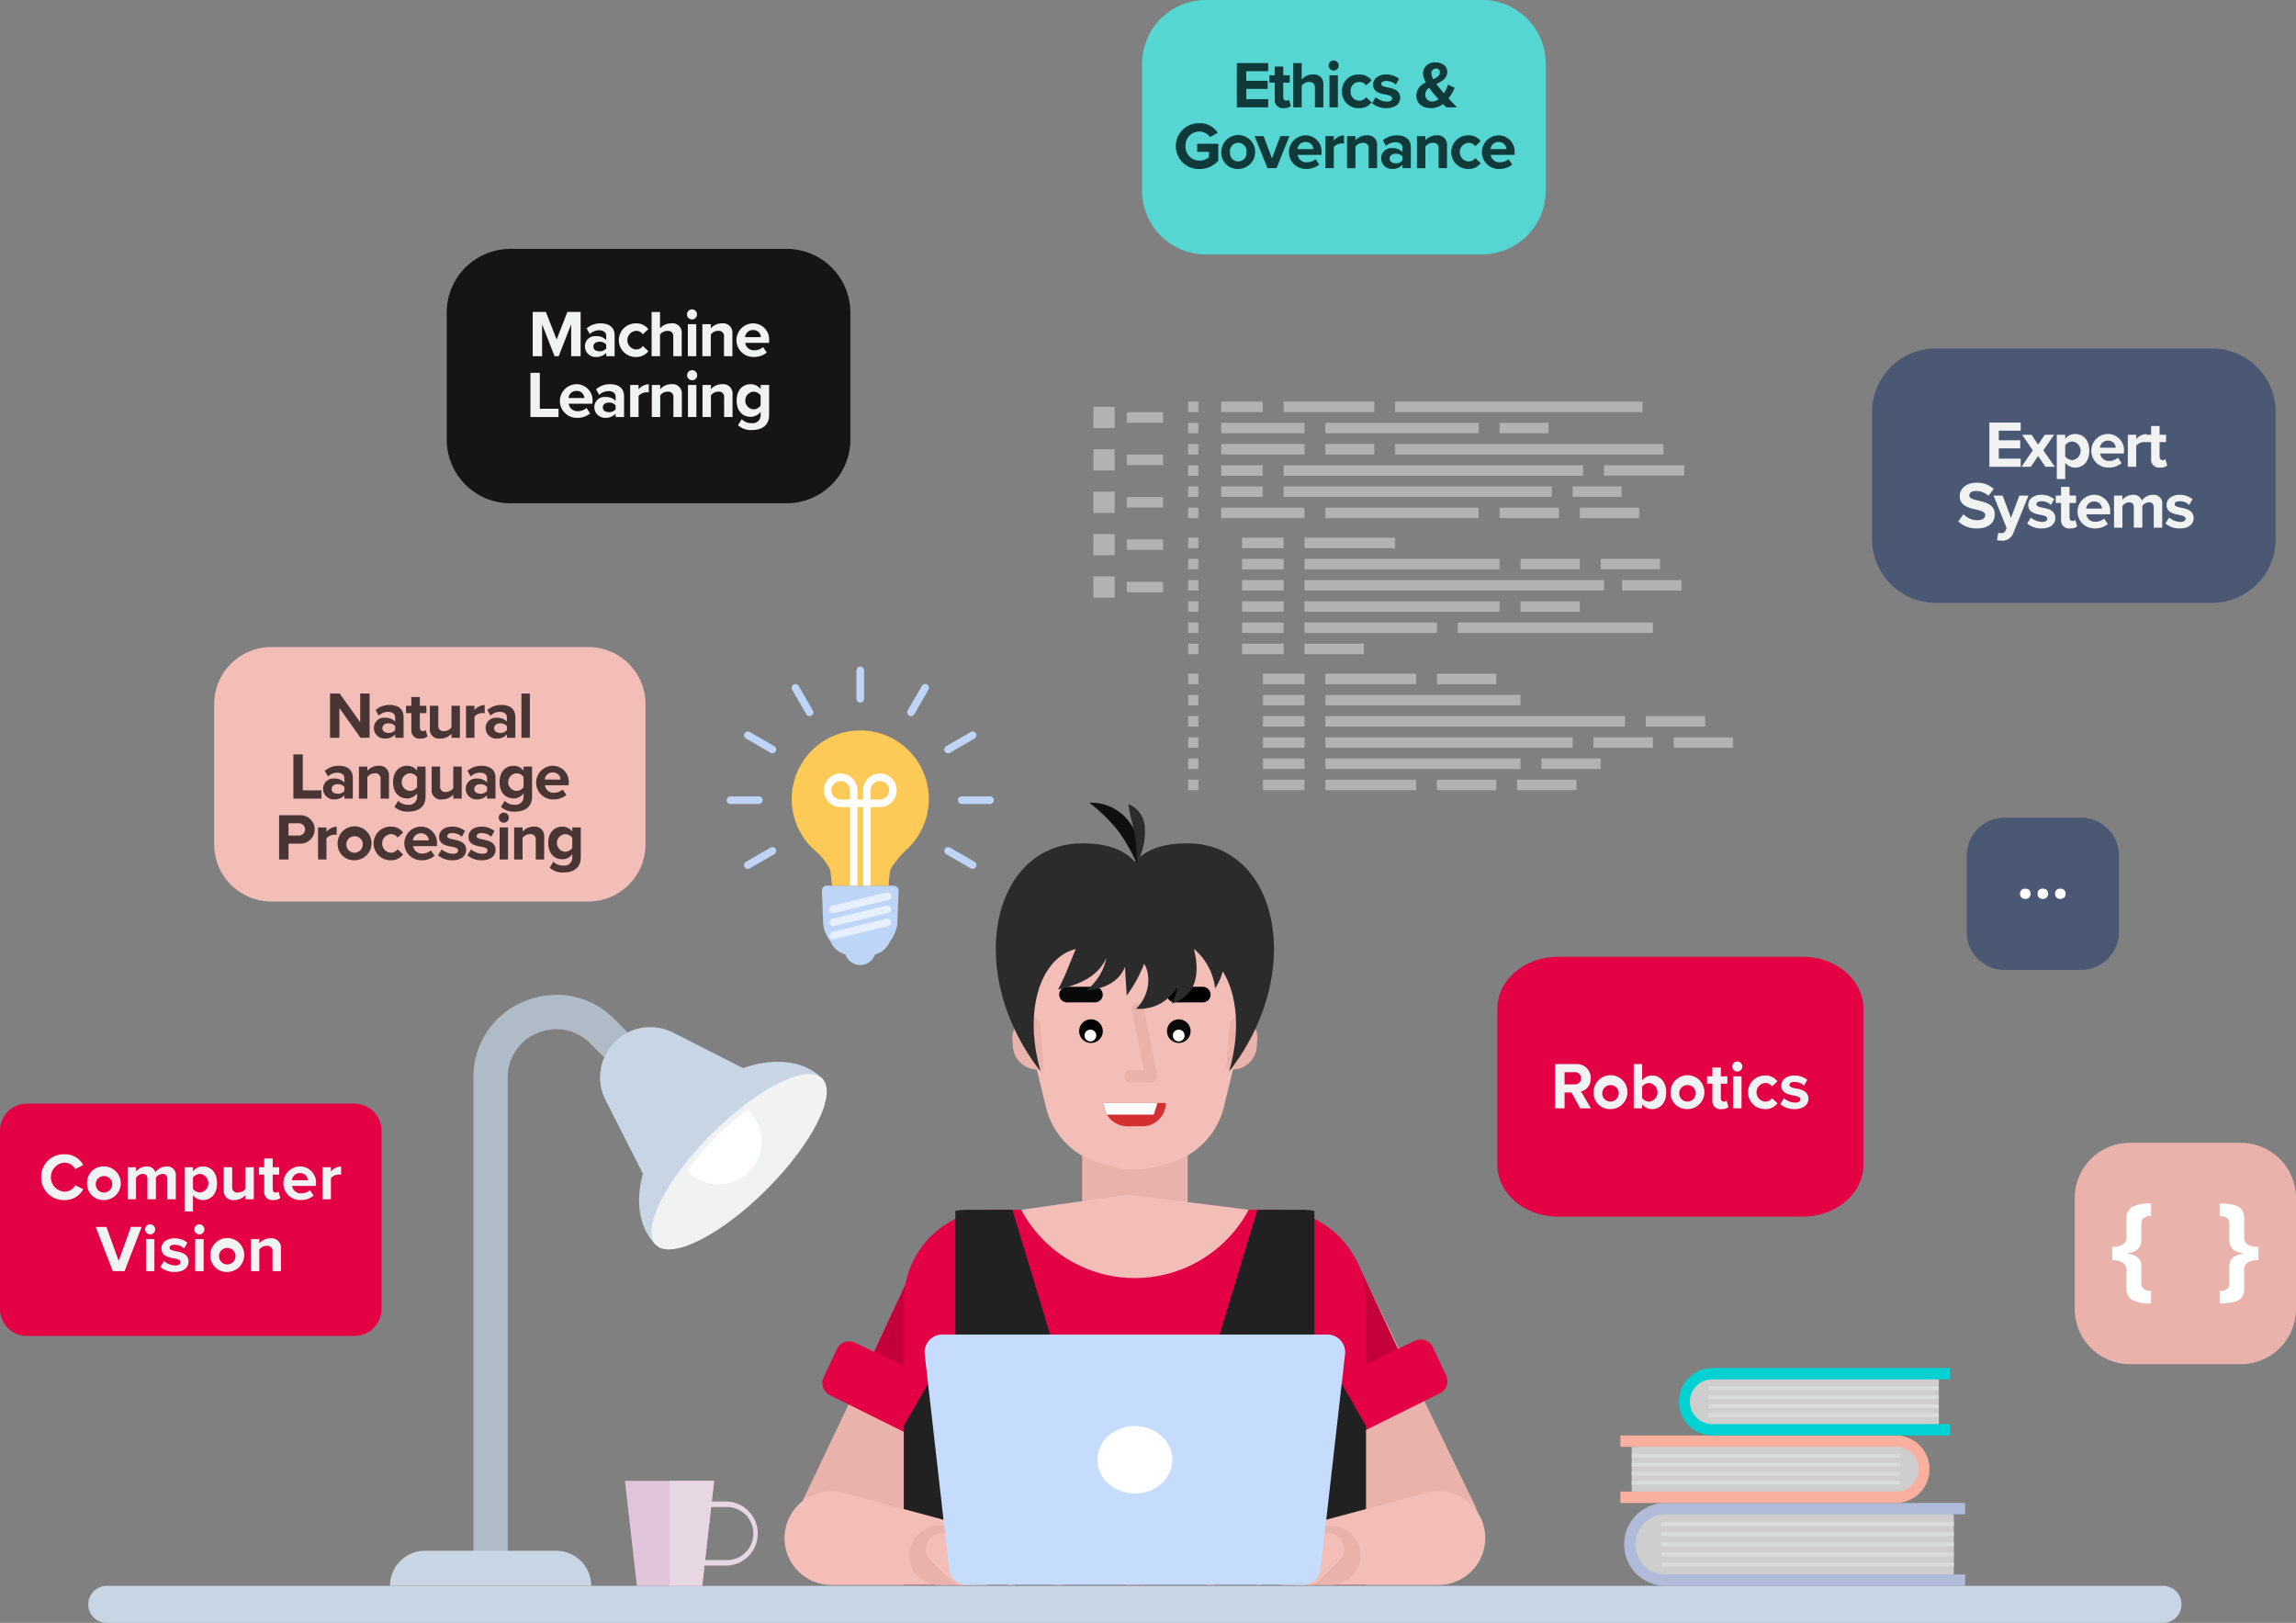 <svg id="Group_7613" data-name="Group 7613" xmlns="http://www.w3.org/2000/svg" xmlns:xlink="http://www.w3.org/1999/xlink" width="415.209" height="293.453" viewBox="0 0 415.209 293.453">
  <rect x="0" y="0" width="415.209" height="293.453" fill="#808080" stroke="none"/>
  <defs>
    <clipPath id="clip-path">
      <rect id="Rectangle_6731" data-name="Rectangle 6731" width="415.209" height="293.453" fill="none"/>
    </clipPath>
  </defs>
  <g id="Group_7612" data-name="Group 7612" clip-path="url(#clip-path)">
    <path id="Path_40607" data-name="Path 40607" d="M64.111,241.558H4.889A4.889,4.889,0,0,1,0,236.669V204.447a4.889,4.889,0,0,1,4.889-4.889H64.111A4.889,4.889,0,0,1,69,204.447v32.222a4.889,4.889,0,0,1-4.889,4.889" fill="#e30045"/>
    <path id="Path_40608" data-name="Path 40608" d="M106.413,163H49.051a10.319,10.319,0,0,1-10.319-10.319V127.319A10.319,10.319,0,0,1,49.051,117h57.362a10.319,10.319,0,0,1,10.319,10.319v25.362A10.319,10.319,0,0,1,106.413,163" fill="#f2beb7"/>
    <path id="Path_40609" data-name="Path 40609" d="M142.256,91H92.31A11.527,11.527,0,0,1,80.783,79.473V56.527A11.527,11.527,0,0,1,92.31,45h49.946a11.527,11.527,0,0,1,11.527,11.527V79.473A11.527,11.527,0,0,1,142.256,91" fill="#151515"/>
    <path id="Path_40610" data-name="Path 40610" d="M400.012,109H350.066a11.527,11.527,0,0,1-11.527-11.527V74.527A11.527,11.527,0,0,1,350.066,63h49.946a11.527,11.527,0,0,1,11.527,11.527V97.473A11.527,11.527,0,0,1,400.012,109" fill="#4a5874"/>
    <path id="Path_40611" data-name="Path 40611" d="M391.066,293.452H19.4a3.351,3.351,0,1,1-.172-6.7H391.066a3.351,3.351,0,1,1,.172,6.7h-.172Z" fill="#c7d5e4"/>
    <path id="Path_40612" data-name="Path 40612" d="M85.618,281.779V194.862a14.719,14.719,0,0,1,9.229-13.81,15.128,15.128,0,0,1,5.808-1.173,14.769,14.769,0,0,1,10.485,4.414l8.359,8.359-4.387,4.387-8.359-8.358a8.627,8.627,0,0,0-6.12-2.588,8.859,8.859,0,0,0-3.411.692,8.611,8.611,0,0,0-5.4,8.08v86.916Z" fill="#afbbc6"/>
    <path id="Path_40613" data-name="Path 40613" d="M70.532,286.746H106.91a6.337,6.337,0,0,0-6.335-6.337H76.867a6.338,6.338,0,0,0-6.338,6.337" fill="#c7d5e4"/>
    <path id="Path_40614" data-name="Path 40614" d="M118.6,225.111c-5.528-5.528-3.273-16.745,5.037-25.056s19.528-10.565,25.055-5.038Z" fill="#c7d5e4"/>
    <path id="Path_40615" data-name="Path 40615" d="M135.178,193.545l-18.832,18.832-6.84-13.457a9.085,9.085,0,0,1,12.215-12.215Z" fill="#c7d5e4"/>
    <path id="Path_40616" data-name="Path 40616" d="M148.7,195.017c2.763,2.764-1.734,11.741-10.044,20.051s-17.29,12.807-20.051,10.043,1.733-11.741,10.043-20.051,17.283-12.8,20.052-10.043" fill="#f1f2f2"/>
    <path id="Path_40617" data-name="Path 40617" d="M124.279,211.666c.068.075.137.149.211.222A7.767,7.767,0,0,0,135.475,200.9c-.074-.073-.148-.142-.222-.211a49.181,49.181,0,0,0-10.974,10.973" fill="#fff"/>
    <path id="Path_40618" data-name="Path 40618" d="M301.2,271.764h54.182v2.055h-2.617v10.87h2.615v2.055H301.2a7.49,7.49,0,0,1,0-14.981Z" fill="#b0bbd9"/>
    <path id="Path_40619" data-name="Path 40619" d="M353.326,284.69V273.82H301.2a5.435,5.435,0,0,0,0,10.87Z" fill="#cecece"/>
    <rect id="Rectangle_6716" data-name="Rectangle 6716" width="52.851" height="0.685" transform="translate(300.477 275.253)" fill="#dadbdb"/>
    <rect id="Rectangle_6717" data-name="Rectangle 6717" width="52.851" height="0.685" transform="translate(300.477 277.082)" fill="#dadbdb"/>
    <rect id="Rectangle_6718" data-name="Rectangle 6718" width="52.851" height="0.685" transform="translate(300.477 278.912)" fill="#dadbdb"/>
    <rect id="Rectangle_6719" data-name="Rectangle 6719" width="52.851" height="0.685" transform="translate(300.477 280.741)" fill="#dadbdb"/>
    <rect id="Rectangle_6720" data-name="Rectangle 6720" width="52.851" height="0.685" transform="translate(300.477 282.57)" fill="#dadbdb"/>
    <path id="Path_40620" data-name="Path 40620" d="M296.2,269.709v-8.09h-3.175v-2.055h49.81a6.1,6.1,0,1,1,0,12.2h-49.81v-2.055Z" fill="#f9b09f"/>
    <path id="Path_40621" data-name="Path 40621" d="M342.836,269.709a4.047,4.047,0,1,0,0-8.093H295.081v8.093Z" fill="#cecece"/>
    <rect id="Rectangle_6721" data-name="Rectangle 6721" width="48.492" height="0.685" transform="translate(295.081 262.876)" fill="#dadbdb"/>
    <rect id="Rectangle_6722" data-name="Rectangle 6722" width="48.492" height="0.685" transform="translate(295.081 264.506)" fill="#dadbdb"/>
    <rect id="Rectangle_6723" data-name="Rectangle 6723" width="48.492" height="0.685" transform="translate(295.081 266.135)" fill="#dadbdb"/>
    <rect id="Rectangle_6724" data-name="Rectangle 6724" width="48.492" height="0.685" transform="translate(295.081 267.765)" fill="#dadbdb"/>
    <path id="Path_40622" data-name="Path 40622" d="M349.5,257.505v-8.093h3.169v-2.055H309.713a6.1,6.1,0,0,0,0,12.2h42.959V257.5Z" fill="#00d1d2"/>
    <path id="Path_40623" data-name="Path 40623" d="M309.714,257.505a4.047,4.047,0,1,1-.128-8.093c.042,0,.085,0,.128,0h40.9v8.093Z" fill="#cecece"/>
    <rect id="Rectangle_6725" data-name="Rectangle 6725" width="41.641" height="0.685" transform="translate(308.976 250.672)" fill="#dadbdb"/>
    <rect id="Rectangle_6726" data-name="Rectangle 6726" width="41.641" height="0.685" transform="translate(308.976 252.301)" fill="#dadbdb"/>
    <rect id="Rectangle_6727" data-name="Rectangle 6727" width="41.641" height="0.685" transform="translate(308.976 253.931)" fill="#dadbdb"/>
    <rect id="Rectangle_6728" data-name="Rectangle 6728" width="41.641" height="0.685" transform="translate(308.976 255.56)" fill="#dadbdb"/>
    <path id="Path_40624" data-name="Path 40624" d="M126.99,286.752H115.166l-2.144-18.98h16.114Z" fill="#e0c5da"/>
    <path id="Path_40625" data-name="Path 40625" d="M131.438,283.089h-5.3V282.1h5.3a4.8,4.8,0,0,0,0-9.606h-5.3V271.5h5.3a5.8,5.8,0,0,1,0,11.593Z" fill="#e6d7e2"/>
    <path id="Path_40626" data-name="Path 40626" d="M121.077,267.765v18.987h5.913l2.144-18.98Z" fill="#e6d7e2"/>
    <path id="Path_40627" data-name="Path 40627" d="M145.018,271.652a10.359,10.359,0,0,0,9.548,14.75h17.7l-5.742-59.843Z" fill="#e9b2ab"/>
    <path id="Path_40628" data-name="Path 40628" d="M166.389,226.56l-8.68,18.559,10.916,5.209Z" fill="#c4003b"/>
    <path id="Path_40629" data-name="Path 40629" d="M151.344,243.941l-2.393,5.118a2.433,2.433,0,0,0,1.122,3.21l17.477,8.668-1.18-12.543L154.6,242.773a2.434,2.434,0,0,0-3.244,1.152l-.007.016" fill="#e30045"/>
    <path id="Path_40630" data-name="Path 40630" d="M245.072,227.56,239.33,286.4h17.7c7.733,0,12.839-7.754,9.55-14.5Z" fill="#e9b2ab"/>
    <path id="Path_40631" data-name="Path 40631" d="M245.152,227.56l8.68,18.559-10.916,5.209Z" fill="#c4003b"/>
    <path id="Path_40632" data-name="Path 40632" d="M259.121,243.607l2.393,5.118a2.433,2.433,0,0,1-1.122,3.21L242.915,260.6l1.18-12.543,11.775-5.619a2.433,2.433,0,0,1,3.243,1.149Z" fill="#e30045"/>
    <path id="Path_40633" data-name="Path 40633" d="M179.986,218.752h50.492a16.532,16.532,0,0,1,16.532,16.532v51.308H163.454V235.286a16.532,16.532,0,0,1,16.53-16.534Z" fill="#e30045"/>
    <path id="Path_40634" data-name="Path 40634" d="M172.766,218.944V241.63l-9.308,16.16v28.8h40.177l-20.557-67.838h-8.3a11.4,11.4,0,0,0-2.019.192M237.7,241.63V218.944a11.4,11.4,0,0,0-2.019-.19h-8.294l-20.554,67.838h40.175v-28.8Z" fill="#212121"/>
    <rect id="Rectangle_6729" data-name="Rectangle 6729" width="19.084" height="14.656" transform="translate(195.69 204.098)" fill="#e9b2ab"/>
    <path id="Path_40635" data-name="Path 40635" d="M217.232,166.018a13.974,13.974,0,0,1,8.442,16.31l-4.349,17.824a13.977,13.977,0,0,1-10.074,10.217l-2.647.685a13.978,13.978,0,0,1-7.088-.021l-2.373-.63a13.976,13.976,0,0,1-9.992-10.2l-4.362-17.879a13.975,13.975,0,0,1,8.442-16.31Z" fill="#f2beb7"/>
    <path id="Path_40636" data-name="Path 40636" d="M217.507,181.252H212.46a1.409,1.409,0,0,1,0-2.818h5.05a1.409,1.409,0,0,1,0,2.818Z"/>
    <path id="Path_40637" data-name="Path 40637" d="M213.173,184.315a2.137,2.137,0,1,1-2.137,2.137,2.137,2.137,0,0,1,2.137-2.137" fill="#0a0a0a"/>
    <path id="Path_40638" data-name="Path 40638" d="M214.221,187.242a1.06,1.06,0,1,1-1.06-1.06,1.061,1.061,0,0,1,1.06,1.06" fill="#fffefb"/>
    <path id="Path_40639" data-name="Path 40639" d="M198.01,181.252h-5.05a1.409,1.409,0,1,1-.009-2.818h5.059a1.409,1.409,0,1,1,.008,2.818h-.008Z" fill="#090909"/>
    <path id="Path_40640" data-name="Path 40640" d="M197.292,184.315a2.137,2.137,0,1,1-2.137,2.137,2.137,2.137,0,0,1,2.137-2.137"/>
    <path id="Path_40641" data-name="Path 40641" d="M198.247,187.242a1.06,1.06,0,1,1-1.061-1.06,1.061,1.061,0,0,1,1.061,1.06" fill="#fffefb"/>
    <path id="Path_40642" data-name="Path 40642" d="M208.206,195.708h-3.75a1.09,1.09,0,0,1-.066-2.179q.033,0,.066,0h2.419l-2.184-10.84a1.089,1.089,0,0,1,2.136-.43l2.447,12.144a1.088,1.088,0,0,1-.856,1.279h0a1.054,1.054,0,0,1-.21.021Z" fill="#e9b2ab"/>
    <path id="Path_40643" data-name="Path 40643" d="M206.6,203.652h-2.751a4.223,4.223,0,0,1-4.223-4.223h11.2a4.223,4.223,0,0,1-4.223,4.223Z" fill="#d53031"/>
    <path id="Path_40644" data-name="Path 40644" d="M209.32,199.434h-9.686a4.2,4.2,0,0,0,.57,2.111h8.43Z" fill="#fffefb"/>
    <path id="Path_40645" data-name="Path 40645" d="M188.738,193.381h-1.224a4.41,4.41,0,0,1-4.317-4l-.11-1.388a3.634,3.634,0,0,1,3.25-3.982,3.774,3.774,0,0,1,.425-.018,1.323,1.323,0,0,1,1.319,1.217Z" fill="#e9b2ab"/>
    <path id="Path_40646" data-name="Path 40646" d="M187.193,191.852h-.538a1.942,1.942,0,0,1-1.9-1.761l-.049-.612a1.6,1.6,0,0,1,1.431-1.753,1.706,1.706,0,0,1,.189-.008h.538Z" fill="#e9b2ab"/>
    <path id="Path_40647" data-name="Path 40647" d="M221.727,193.381h1.224a4.407,4.407,0,0,0,4.317-4l.112-1.388a3.637,3.637,0,0,0-3.252-3.982,3.765,3.765,0,0,0-.425-.018,1.323,1.323,0,0,0-1.319,1.217Z" fill="#e9b2ab"/>
    <path id="Path_40648" data-name="Path 40648" d="M223.266,191.852h.538a1.942,1.942,0,0,0,1.9-1.761l.049-.612a1.6,1.6,0,0,0-1.431-1.753,1.706,1.706,0,0,0-.189-.008H223.6Z" fill="#e9b2ab"/>
    <path id="Path_40649" data-name="Path 40649" d="M214.706,152.495c-6.921,0-9.673,2.768-11.059,5.854-3.219,7.168.479,11.572,3.264,15.921,1.243,1.94,1.056,5.741-1.462,8.122a7.778,7.778,0,0,0,7.569-4.189,11.017,11.017,0,0,1-1.1,3.257c4.472-1.448,5.107-5.4,3.994-9.856l.047.013a10.981,10.981,0,0,1,3.785,7.11,10.819,10.819,0,0,0,1.383-3.093c2.547,4.077,3.282,10.7,1.155,18.1,14.028-17.977,8.78-41.244-7.575-41.244" fill="#2b2b2b"/>
    <path id="Path_40650" data-name="Path 40650" d="M194.553,171.6c-.879,1.951-1.725,4.555-3.212,7.316,4.249-.989,7.249-2.469,8.742-5.72a9.867,9.867,0,0,1-3.612,5.85c3.719-.24,6.043-1.874,6.98-4.237.1,2.116.186,3.255.308,5.2,4.555-6.229,6.278-14.5,3.059-21.663-1.386-3.086-4.138-5.854-11.059-5.854-16.355,0-21.6,23.267-7.577,41.243-3.218-11.216.11-20.622,6.371-22.135" fill="#2b2b2b"/>
    <path id="Path_40651" data-name="Path 40651" d="M202.031,150.022a30.642,30.642,0,0,1,3.526,6.056,8.556,8.556,0,0,0-8.562-10.929,30.6,30.6,0,0,1,5.036,4.873" fill="#0f0f0f"/>
    <path id="Path_40652" data-name="Path 40652" d="M205.005,149.941a25.458,25.458,0,0,1,.551,6.137,11.292,11.292,0,0,0,1.473-6.359,4.769,4.769,0,0,0-2.893-4.3c-.09.964.412,2.379.869,4.522" fill="#2b2b2b"/>
    <path id="Path_40653" data-name="Path 40653" d="M184.667,218.752a23.308,23.308,0,0,0,41.14,0L204,216.011Z" fill="#f2beb7"/>
    <path id="Path_40654" data-name="Path 40654" d="M234.089,276.339v10.253h26.036a8.472,8.472,0,1,0-2.2-16.654Z" fill="#f2beb7"/>
    <path id="Path_40655" data-name="Path 40655" d="M236.96,275.9v7.849h-6.185a7.848,7.848,0,0,1-7.848-7.848Z" fill="#f5916e"/>
    <path id="Path_40656" data-name="Path 40656" d="M231.35,275.9h-5.542a4.532,4.532,0,0,0-3.205,1.327l-7.7,7.685a5.727,5.727,0,0,0,8.1,0h0l3.285-3.285h5.062Z" fill="#f5916e"/>
    <path id="Path_40657" data-name="Path 40657" d="M246.014,281.252a5.345,5.345,0,0,1-5.345,5.345h-8.6v-10.69h8.6a5.345,5.345,0,0,1,5.345,5.345" fill="#e9b2ab"/>
    <path id="Path_40658" data-name="Path 40658" d="M224.508,280.272l3.629-3.63a2.864,2.864,0,0,0-4.05-4.05l-3.629,3.63a2.864,2.864,0,0,0,4,4.1l.05-.051" fill="#ffa686"/>
    <path id="Path_40659" data-name="Path 40659" d="M229.667,285.752l3.629-3.63a2.864,2.864,0,0,0-4-4.1l-.051.051-3.63,3.63a2.864,2.864,0,0,0,4.05,4.05" fill="#ffa686"/>
    <path id="Path_40660" data-name="Path 40660" d="M234.137,285.752l3.629-3.63a2.864,2.864,0,0,0-4-4.1l-.051.051-3.63,3.63a2.864,2.864,0,0,0,4.05,4.05" fill="#ffa686"/>
    <path id="Path_40661" data-name="Path 40661" d="M238.609,285.752l3.629-3.63a2.864,2.864,0,0,0-4-4.1l-.05.051-3.631,3.63a2.864,2.864,0,0,0,4.05,4.05" fill="#f2beb7"/>
    <path id="Path_40662" data-name="Path 40662" d="M176.376,276.339v10.253H150.34a8.472,8.472,0,1,1,2.2-16.654Z" fill="#f2beb7"/>
    <path id="Path_40663" data-name="Path 40663" d="M173.505,275.9v7.849h6.185a7.848,7.848,0,0,0,7.848-7.848Z" fill="#f5916e"/>
    <path id="Path_40664" data-name="Path 40664" d="M179.117,275.9h5.54a4.532,4.532,0,0,1,3.205,1.327l7.7,7.685a5.727,5.727,0,0,1-8.1,0h0l-3.285-3.285h-5.062Z" fill="#f5916e"/>
    <path id="Path_40665" data-name="Path 40665" d="M164.452,281.252A5.345,5.345,0,0,0,169.8,286.6h8.6v-10.69h-8.6a5.345,5.345,0,0,0-5.345,5.345" fill="#e9b2ab"/>
    <path id="Path_40666" data-name="Path 40666" d="M185.958,280.272l-3.631-3.63a2.864,2.864,0,0,1,4.051-4.05l3.629,3.63a2.864,2.864,0,1,1-4,4.1l-.051-.051" fill="#ffa686"/>
    <path id="Path_40667" data-name="Path 40667" d="M180.8,285.752l-3.63-3.63a2.864,2.864,0,0,1,4.05-4.05l3.629,3.63a2.864,2.864,0,0,1-4,4.1l-.051-.051" fill="#ffa686"/>
    <path id="Path_40668" data-name="Path 40668" d="M176.329,285.752l-3.63-3.63a2.864,2.864,0,0,1,4.05-4.05l3.629,3.63a2.864,2.864,0,0,1-4.049,4.05" fill="#ffa686"/>
    <path id="Path_40669" data-name="Path 40669" d="M171.857,285.752l-3.63-3.63a2.864,2.864,0,0,1,4.05-4.05l3.629,3.63a2.864,2.864,0,0,1-4,4.1l-.051-.051" fill="#f2beb7"/>
    <path id="Path_40670" data-name="Path 40670" d="M235.635,286.592H174.829a3.208,3.208,0,0,1-3.188-2.846l-4.417-38.87a3.208,3.208,0,0,1,2.829-3.547,3.258,3.258,0,0,1,.357-.02h69.641a3.208,3.208,0,0,1,3.208,3.208,3.158,3.158,0,0,1-.021.363l-4.417,38.87a3.208,3.208,0,0,1-3.186,2.842" fill="#c5dcfd"/>
    <path id="Path_40671" data-name="Path 40671" d="M205.232,257.841c3.745,0,6.781,2.735,6.781,6.108s-3.036,6.108-6.781,6.108-6.781-2.735-6.781-6.108,3.036-6.108,6.781-6.108" fill="#fff"/>
    <path id="Path_40672" data-name="Path 40672" d="M281.784,173h44.205c6.075,0,11,4.206,11,9.4V210.6c0,5.189-4.925,9.4-11,9.4H281.784c-6.075,0-11-4.206-11-9.4V182.4c0-5.189,4.925-9.4,11-9.4" fill="#e30045"/>
    <path id="Path_40673" data-name="Path 40673" d="M385.167,206.646h20.069a9.974,9.974,0,0,1,9.974,9.973v20.07a9.974,9.974,0,0,1-9.974,9.973H385.167a9.973,9.973,0,0,1-9.974-9.973v-20.07a9.973,9.973,0,0,1,9.974-9.973" fill="#e9b2ab"/>
    <path id="Path_40674" data-name="Path 40674" d="M384.566,229.677a1.538,1.538,0,0,0-.663-1.344,3.326,3.326,0,0,0-1.925-.465v-2.416a3.456,3.456,0,0,0,1.931-.445,1.446,1.446,0,0,0,.657-1.274v-3.3a2.389,2.389,0,0,1,.98-2.178,6.758,6.758,0,0,1,3.447-.632V219.9a2.141,2.141,0,0,0-1.38.384,1.358,1.358,0,0,0-.38,1.041v3.023q-.062,1.9-2.365,2.244v.121q2.365.354,2.365,2.143v3.113a1.365,1.365,0,0,0,.374,1.041,2.135,2.135,0,0,0,1.385.384v2.285a6.781,6.781,0,0,1-3.447-.632,2.4,2.4,0,0,1-.98-2.189Z" fill="#fff"/>
    <path id="Path_40675" data-name="Path 40675" d="M405.836,232.859a2.913,2.913,0,0,1-.415,1.709,2.421,2.421,0,0,1-1.37.844,10.221,10.221,0,0,1-2.643.268V233.4a2.145,2.145,0,0,0,1.38-.364,1.358,1.358,0,0,0,.379-1.061v-3.134a1.815,1.815,0,0,1,.6-1.41,3.276,3.276,0,0,1,1.759-.713v-.121q-2.295-.341-2.36-2.241V221.33a1.362,1.362,0,0,0-.374-1.051,2.182,2.182,0,0,0-1.385-.374V217.63a10.355,10.355,0,0,1,2.649.268,2.383,2.383,0,0,1,1.37.85,2.924,2.924,0,0,1,.409,1.693v3.311a1.443,1.443,0,0,0,.622,1.274,3.551,3.551,0,0,0,1.966.425v2.416a3.657,3.657,0,0,0-1.925.415,1.516,1.516,0,0,0-.663,1.4Z" fill="#fff"/>
    <path id="Path_40676" data-name="Path 40676" d="M362.522,147.852h13.809a6.862,6.862,0,0,1,6.862,6.862v13.809a6.862,6.862,0,0,1-6.862,6.862H362.522a6.862,6.862,0,0,1-6.862-6.862V154.712a6.862,6.862,0,0,1,6.862-6.862" fill="#4a5874"/>
    <path id="Path_40677" data-name="Path 40677" d="M365.313,161.616a.908.908,0,0,1,.243-.689,1,1,0,0,1,.711-.233.963.963,0,0,1,.7.238,1.054,1.054,0,0,1,0,1.359.948.948,0,0,1-.694.246.973.973,0,0,1-.705-.241.9.9,0,0,1-.255-.68" fill="#fff"/>
    <path id="Path_40678" data-name="Path 40678" d="M368.478,161.616a.913.913,0,0,1,.244-.689.992.992,0,0,1,.71-.233.963.963,0,0,1,.7.238,1.054,1.054,0,0,1,0,1.359.945.945,0,0,1-.693.246.976.976,0,0,1-.7-.241.9.9,0,0,1-.261-.68" fill="#fff"/>
    <path id="Path_40679" data-name="Path 40679" d="M371.645,161.616a.912.912,0,0,1,.242-.689,1,1,0,0,1,.711-.233.963.963,0,0,1,.7.238,1.054,1.054,0,0,1,0,1.359.948.948,0,0,1-.694.246.97.97,0,0,1-.7-.241.9.9,0,0,1-.259-.68" fill="#fff"/>
    <path id="Path_40680" data-name="Path 40680" d="M161.622,160.152h-12.1a.89.89,0,0,0-.889.889v.056l.236,6.077a6.607,6.607,0,0,0,1.284,3,4.463,4.463,0,0,0,1.563,1.9,6.269,6.269,0,0,0,1.178.5,2.821,2.821,0,0,0,5.349,0,6.317,6.317,0,0,0,1.177-.5,4.447,4.447,0,0,0,1.562-1.9,6.8,6.8,0,0,0,1.274-2.917c.011,0,.248-6.157.248-6.157a.89.89,0,0,0-.827-.946h-.057" fill="#bfd5f7"/>
    <path id="Path_40681" data-name="Path 40681" d="M164.087,153.493a12.4,12.4,0,1,0-17.529-.5,12.228,12.228,0,0,0,.977.928,11.056,11.056,0,0,1,2.423,3.023c.121.216.282.426.481,3.2H160.7c.177-2.754.326-2.941.442-3.132a17.108,17.108,0,0,1,2.944-3.522" fill="#fdc957"/>
    <path id="Path_40682" data-name="Path 40682" d="M155.566,127.031a.685.685,0,0,1-.685-.685V121.22a.685.685,0,0,1,1.37,0v5.126a.685.685,0,0,1-.685.685" fill="#bfd5f7"/>
    <path id="Path_40683" data-name="Path 40683" d="M146.4,129.488a.685.685,0,0,1-.595-.343l-2.563-4.439a.686.686,0,0,1,1.188-.685l2.561,4.439a.685.685,0,0,1-.593,1.028Z" fill="#bfd5f7"/>
    <path id="Path_40684" data-name="Path 40684" d="M139.684,136.2a.684.684,0,0,1-.342-.091l-4.439-2.563a.685.685,0,1,1,.685-1.187l4.439,2.562a.685.685,0,0,1-.343,1.279" fill="#bfd5f7"/>
    <path id="Path_40685" data-name="Path 40685" d="M137.229,145.374H132.1a.685.685,0,0,1,0-1.37h5.125a.685.685,0,0,1,0,1.37" fill="#bfd5f7"/>
    <path id="Path_40686" data-name="Path 40686" d="M135.247,157.109a.685.685,0,0,1-.344-1.279l4.439-2.562a.685.685,0,1,1,.685,1.187l-4.439,2.562a.681.681,0,0,1-.341.092" fill="#bfd5f7"/>
    <path id="Path_40687" data-name="Path 40687" d="M175.9,157.109a.685.685,0,0,1-.342-.092l-4.439-2.562a.685.685,0,0,1,.685-1.187l4.439,2.562a.685.685,0,0,1-.343,1.279Z" fill="#bfd5f7"/>
    <path id="Path_40688" data-name="Path 40688" d="M179.04,145.374h-5.127a.685.685,0,0,1,0-1.37h5.127a.685.685,0,0,1,0,1.37" fill="#bfd5f7"/>
    <path id="Path_40689" data-name="Path 40689" d="M171.458,136.2a.685.685,0,0,1-.343-1.278l4.439-2.562a.685.685,0,1,1,.685,1.187l-4.439,2.563a.693.693,0,0,1-.342.09" fill="#bfd5f7"/>
    <path id="Path_40690" data-name="Path 40690" d="M164.742,129.488a.685.685,0,0,1-.678-.692.677.677,0,0,1,.09-.332l2.562-4.439a.685.685,0,0,1,1.187.685l-2.562,4.439a.688.688,0,0,1-.6.339" fill="#bfd5f7"/>
    <path id="Path_40691" data-name="Path 40691" d="M150.667,165.11a.685.685,0,0,1-.16-1.352l9.81-2.362a.686.686,0,1,1,.369,1.321.405.405,0,0,1-.047.012l-9.812,2.362a.673.673,0,0,1-.16.019" fill="#e7f0fe"/>
    <path id="Path_40692" data-name="Path 40692" d="M150.667,167.473a.685.685,0,0,1-.16-1.352l9.81-2.362a.686.686,0,0,1,.322,1.333l-9.815,2.362a.765.765,0,0,1-.157.019" fill="#e7f0fe"/>
    <path id="Path_40693" data-name="Path 40693" d="M150.667,169.835a.685.685,0,0,1-.16-1.351l9.81-2.363a.686.686,0,0,1,.322,1.333l-9.812,2.362a.728.728,0,0,1-.16.019" fill="#e7f0fe"/>
    <path id="Path_40694" data-name="Path 40694" d="M155.058,145.936H152.02a3.038,3.038,0,1,1,3.038-3.038Zm-3.038-4.706a1.668,1.668,0,0,0,0,3.336h1.668V142.9a1.671,1.671,0,0,0-1.668-1.67Z" fill="#fff"/>
    <path id="Path_40695" data-name="Path 40695" d="M159.118,145.936h-3.037V142.9a3.038,3.038,0,1,1,3.038,3.038Zm-1.667-1.37h1.667a1.668,1.668,0,1,0-1.667-1.669Z" fill="#fff"/>
    <path id="Path_40696" data-name="Path 40696" d="M157.456,160.152h-1.37V145.937h-1.026v14.215h-1.37V144.565h3.767Z" fill="#fff"/>
    <path id="Path_40697" data-name="Path 40697" d="M228.354,72.622h-7.506V74.51h7.506Zm20.174,0h-16.4V74.51h16.4Zm-12.62,3.83h-15.06v1.889h15.06Zm31.5,0H239.684v1.889h27.727Zm-31.5,3.834h-15.06v1.888h15.06Zm3.776,1.888h8.844V80.289h-8.844Zm31.5-3.833h8.842V76.452h-8.842Zm18.882,7.67h14.51V84.128h-14.5ZM284.4,89.845h8.842V87.957H284.4Zm-56.049-5.717h-7.506v1.888h7.506Zm3.776,1.888h54.164V84.128H232.13Zm-3.776,1.946h-7.506v1.89h7.506Zm3.776,1.888h48.5V87.962h-48.5ZM252.3,82.182h48.5V80.294H252.3ZM235.9,91.8h-15.06v1.888H235.9Zm31.5,0h-27.72v1.888h27.727ZM214.86,74.515H216.7V72.627H214.86Zm0,3.834H216.7V76.46H214.86Zm0,3.833H216.7V80.294H214.86Zm0,3.834H216.7V84.128H214.86Zm0,3.834H216.7V87.962H214.86Zm0,3.834H216.7V91.8H214.86Zm17.263,3.541h-7.506v1.888h7.506Zm3.777,1.888h16.4V97.225H235.9Zm-3.777,1.946h-7.506v1.893h7.506Zm3.777,1.888h35.28v-1.888H235.9Zm-3.777,1.945h-7.506v1.889h7.506Zm3.777,1.889h54.166v-1.893H235.907Zm-3.777,1.945h-7.506v1.888h7.506Zm3.777,1.888h35.28v-1.888H235.9Zm-11.284,3.838h7.506v-1.888h-7.506Zm11.284,0h23.95v-1.888H235.9Zm-3.777,1.944h-7.506v1.888h7.506Zm14.509,0H235.907v1.888h10.731Zm35.28-24.6H271.188v1.888h10.731Zm3.777,1.888H296.42V91.792H285.7Zm7.654,13.1h10.735v-1.892H293.35Zm-7.654,1.945H274.966v1.888h10.725Zm-25.838,14.988h10.738v-1.888H259.858Zm48.5,5.78H297.625v1.888h10.731Zm-20.173,5.716h10.731v-1.888H288.178Zm-9.442,3.833h10.73v-1.894H278.741Zm-18.883,3.833h10.736v-1.888H259.858Zm14.507,0h10.731v-1.888H274.366Zm28.326-7.666h10.731v-1.888H302.686Zm-16.995-34.161H274.966v1.888H285.7Zm3.776,1.888H300.2v-1.888H289.472Zm-74.6-3.831h1.842V97.221h-1.842Zm0,3.834h1.842v-1.891h-1.842Zm0,3.834h1.842v-1.889h-1.842Zm0,3.833h1.842v-1.888h-1.842Zm0,3.834h1.842v-1.892h-1.842Zm0,3.832h1.842v-1.888h-1.842Zm13.534,5.431h7.506v-1.888H228.4Zm11.283,0h16.4v-1.888h-16.4ZM228.4,127.541h7.506v-1.889H228.4Zm11.283,0h35.281v-1.889h-35.28ZM228.4,131.375h7.506v-1.888H228.4Zm65.447-1.888H239.684v1.888h54.164ZM228.4,135.209h7.506v-1.888H228.4Zm56.005-1.888H239.684v1.888h44.722Zm12.62-60.7H252.3v1.888h44.722ZM228.4,139.04H235.9v-1.888H228.4Zm11.283,0H274.96v-1.888H239.684Zm59.23-26.485h-35.28v1.888h35.28ZM228.4,142.874H235.9v-1.888H228.4Zm11.283,0h16.4v-1.888h-16.4Zm-24.813-19.167h1.842v-1.888h-1.842Zm0,3.834h1.842v-1.889h-1.842Zm0,3.834h1.842v-1.888h-1.842Zm0,3.833h1.842V133.32h-1.842Zm0,3.833h1.842v-1.889h-1.842Zm0,3.833h1.842v-1.888h-1.842ZM197.73,77.4h3.836V73.565h-3.833Zm6.045-.972h6.549V74.539h-6.546Zm-6.045,8.64h3.836V81.233h-3.833Zm6.045-.974h6.549V82.205h-6.546Zm-6.045,8.641h3.836V88.9h-3.833Zm6.045-.973h6.549V89.872h-6.546Zm-6.045,8.64h3.836V96.568h-3.833Zm6.045-.973h6.549V97.54h-6.546Zm-6.045,8.64h3.836v-3.833h-3.833Zm6.045-.972h6.549v-1.888h-6.546Z" fill="#b2b2b2"/>
    <path id="Path_40698" data-name="Path 40698" d="M7.452,212.855a4.05,4.05,0,0,1,4.2-4.138,3.692,3.692,0,0,1,3.406,1.955l-1.463.72a2.193,2.193,0,0,0-1.943-1.163,2.633,2.633,0,0,0,0,5.253,2.17,2.17,0,0,0,1.943-1.163l1.463.707a3.712,3.712,0,0,1-3.406,1.967,4.049,4.049,0,0,1-4.2-4.138" fill="#f1f2f2"/>
    <path id="Path_40699" data-name="Path 40699" d="M15.745,213.947a2.933,2.933,0,0,1,3.058-3.034,3.04,3.04,0,1,1,0,6.08,2.936,2.936,0,0,1-3.058-3.046m4.545,0a1.494,1.494,0,1,0-1.487,1.691,1.529,1.529,0,0,0,1.487-1.691" fill="#f1f2f2"/>
    <path id="Path_40700" data-name="Path 40700" d="M30.26,216.849v-3.658c0-.539-.24-.923-.863-.923a1.538,1.538,0,0,0-1.2.671v3.91H26.662v-3.658c0-.539-.24-.923-.863-.923a1.553,1.553,0,0,0-1.2.684v3.9H23.076v-5.793H24.6v.756a2.535,2.535,0,0,1,1.895-.9,1.532,1.532,0,0,1,1.607,1.056,2.459,2.459,0,0,1,1.991-1.056,1.546,1.546,0,0,1,1.7,1.751v4.186Z" fill="#f1f2f2"/>
    <path id="Path_40701" data-name="Path 40701" d="M34.9,219.056H33.371v-8H34.9v.732a2.236,2.236,0,0,1,1.787-.875c1.487,0,2.566,1.1,2.566,3.034s-1.079,3.046-2.566,3.046a2.215,2.215,0,0,1-1.787-.887Zm1.307-6.788a1.7,1.7,0,0,0-1.307.659v2.051a1.743,1.743,0,0,0,1.307.66,1.7,1.7,0,0,0,0-3.37" fill="#f1f2f2"/>
    <path id="Path_40702" data-name="Path 40702" d="M44.374,216.849v-.731a2.718,2.718,0,0,1-2.04.875,1.659,1.659,0,0,1-1.871-1.823v-4.114h1.523v3.515a.932.932,0,0,0,1.069,1.067,1.709,1.709,0,0,0,1.319-.66v-3.922H45.9v5.793Z" fill="#f1f2f2"/>
    <path id="Path_40703" data-name="Path 40703" d="M47.783,215.41v-3.022h-.959v-1.332h.959v-1.583h1.535v1.583h1.176v1.332H49.318V215c0,.359.193.636.528.636a.833.833,0,0,0,.528-.168l.324,1.151a1.886,1.886,0,0,1-1.271.371,1.448,1.448,0,0,1-1.644-1.583" fill="#f1f2f2"/>
    <path id="Path_40704" data-name="Path 40704" d="M54.238,210.913a2.905,2.905,0,0,1,2.9,3.19v.335H52.835a1.561,1.561,0,0,0,1.667,1.344,2.37,2.37,0,0,0,1.547-.576l.672.984a3.576,3.576,0,0,1-2.387.8,3.04,3.04,0,1,1-.1-6.08m-1.427,2.494h2.854a1.341,1.341,0,0,0-1.427-1.283,1.392,1.392,0,0,0-1.427,1.283" fill="#f1f2f2"/>
    <path id="Path_40705" data-name="Path 40705" d="M58.319,216.849v-5.793h1.523v.792a2.479,2.479,0,0,1,1.847-.924v1.488a1.978,1.978,0,0,0-1.847.611v3.826Z" fill="#f1f2f2"/>
    <path id="Path_40706" data-name="Path 40706" d="M20.4,229.849l-3.094-8h1.943L21.465,228l2.207-6.153h1.943l-3.082,8Z" fill="#f1f2f2"/>
    <path id="Path_40707" data-name="Path 40707" d="M26.244,222.293a.912.912,0,1,1,.911.912.919.919,0,0,1-.911-.912m.155,1.763h1.523v5.793H26.4Z" fill="#f1f2f2"/>
    <path id="Path_40708" data-name="Path 40708" d="M29.664,228.026a3.312,3.312,0,0,0,2,.792c.66,0,.971-.229.971-.588,0-.408-.5-.552-1.163-.683-1-.192-2.279-.432-2.279-1.811,0-.972.852-1.823,2.375-1.823a3.641,3.641,0,0,1,2.326.791l-.6,1.044a2.444,2.444,0,0,0-1.715-.672c-.552,0-.912.2-.912.54,0,.359.456.491,1.1.623,1,.192,2.326.456,2.326,1.9,0,1.068-.9,1.859-2.506,1.859a3.894,3.894,0,0,1-2.591-.9Z" fill="#f1f2f2"/>
    <path id="Path_40709" data-name="Path 40709" d="M35.147,222.293a.912.912,0,1,1,.912.912.919.919,0,0,1-.912-.912m.156,1.763h1.523v5.793H35.3Z" fill="#f1f2f2"/>
    <path id="Path_40710" data-name="Path 40710" d="M38.04,226.947a3.064,3.064,0,1,1,3.058,3.046,2.933,2.933,0,0,1-3.058-3.046m4.545,0a1.494,1.494,0,1,0-1.487,1.691,1.529,1.529,0,0,0,1.487-1.691" fill="#f1f2f2"/>
    <path id="Path_40711" data-name="Path 40711" d="M49.281,229.849v-3.5a.939.939,0,0,0-1.067-1.079,1.648,1.648,0,0,0-1.32.684v3.9H45.371v-5.793h1.523v.756a2.652,2.652,0,0,1,2.027-.9,1.685,1.685,0,0,1,1.883,1.847v4.09Z" fill="#f1f2f2"/>
    <path id="Path_40712" data-name="Path 40712" d="M285.755,200.407l-1.571-2.866h-1.247v2.866h-1.7v-8h3.742a2.491,2.491,0,0,1,2.686,2.579,2.3,2.3,0,0,1-1.751,2.375l1.8,3.046Zm-1.031-6.536h-1.787v2.206h1.787a1.107,1.107,0,1,0,0-2.206" fill="#f1f2f2"/>
    <path id="Path_40713" data-name="Path 40713" d="M288.182,197.5a3.064,3.064,0,1,1,3.058,3.046,2.933,2.933,0,0,1-3.058-3.046m4.545,0a1.494,1.494,0,1,0-1.487,1.691,1.529,1.529,0,0,0,1.487-1.691" fill="#f1f2f2"/>
    <path id="Path_40714" data-name="Path 40714" d="M295.441,200.406v-8h1.523v2.952a2.232,2.232,0,0,1,1.787-.888c1.475,0,2.567,1.151,2.567,3.046,0,1.931-1.1,3.034-2.567,3.034a2.274,2.274,0,0,1-1.787-.875v.731Zm1.523-1.859a1.694,1.694,0,0,0,1.307.648,1.7,1.7,0,0,0,0-3.37,1.679,1.679,0,0,0-1.307.671Z" fill="#f1f2f2"/>
    <path id="Path_40715" data-name="Path 40715" d="M302.1,197.5a3.064,3.064,0,1,1,3.058,3.046A2.933,2.933,0,0,1,302.1,197.5m4.545,0a1.494,1.494,0,1,0-1.487,1.691,1.529,1.529,0,0,0,1.487-1.691" fill="#f1f2f2"/>
    <path id="Path_40716" data-name="Path 40716" d="M309.661,198.967v-3.022H308.7v-1.332h.959V193.03H311.2v1.583h1.176v1.332H311.2v2.615c0,.359.193.636.528.636a.833.833,0,0,0,.528-.168l.324,1.151a1.886,1.886,0,0,1-1.271.371,1.448,1.448,0,0,1-1.644-1.583" fill="#f1f2f2"/>
    <path id="Path_40717" data-name="Path 40717" d="M313.261,192.851a.912.912,0,1,1,.912.911.919.919,0,0,1-.912-.911m.156,1.763h1.523v5.793h-1.523Z" fill="#f1f2f2"/>
    <path id="Path_40718" data-name="Path 40718" d="M319.151,194.47a2.671,2.671,0,0,1,2.291,1.056l-1,.923a1.43,1.43,0,0,0-1.223-.624,1.69,1.69,0,0,0,0,3.371,1.462,1.462,0,0,0,1.223-.624l1,.923a2.673,2.673,0,0,1-2.291,1.055,3.04,3.04,0,1,1,0-6.08" fill="#f1f2f2"/>
    <path id="Path_40719" data-name="Path 40719" d="M322.6,198.583a3.312,3.312,0,0,0,2,.792c.66,0,.971-.229.971-.588,0-.408-.5-.552-1.163-.683-1-.192-2.279-.432-2.279-1.811,0-.972.852-1.823,2.375-1.823a3.641,3.641,0,0,1,2.326.791l-.6,1.044a2.444,2.444,0,0,0-1.715-.672c-.552,0-.912.2-.912.54,0,.359.456.491,1.1.623.995.192,2.326.456,2.326,1.895,0,1.068-.9,1.859-2.506,1.859a3.894,3.894,0,0,1-2.591-.9Z" fill="#f1f2f2"/>
    <path id="Path_40720" data-name="Path 40720" d="M65.195,133.407l-3.814-5.373v5.373h-1.7v-8h1.751l3.706,5.182v-5.182h1.7v8Z" fill="#493533"/>
    <path id="Path_40721" data-name="Path 40721" d="M71.46,133.406v-.6a2.4,2.4,0,0,1-1.835.743,1.929,1.929,0,0,1-2.015-1.919,1.834,1.834,0,0,1,2.015-1.847,2.342,2.342,0,0,1,1.835.708v-.8c0-.588-.5-.972-1.271-.972a2.434,2.434,0,0,0-1.691.683l-.576-1.019a3.8,3.8,0,0,1,2.53-.911c1.32,0,2.531.527,2.531,2.194v3.742Zm0-2.111a1.527,1.527,0,0,0-1.224-.5c-.6,0-1.091.323-1.091.875s.492.852,1.091.852a1.524,1.524,0,0,0,1.224-.5Z" fill="#493533"/>
    <path id="Path_40722" data-name="Path 40722" d="M74.389,131.967v-3.022H73.43v-1.332h.959V126.03h1.535v1.583H77.1v1.332H75.924v2.615c0,.359.193.636.528.636a.833.833,0,0,0,.528-.168l.324,1.151a1.886,1.886,0,0,1-1.271.371,1.448,1.448,0,0,1-1.644-1.583" fill="#493533"/>
    <path id="Path_40723" data-name="Path 40723" d="M81.647,133.407v-.731a2.713,2.713,0,0,1-2.039.875,1.659,1.659,0,0,1-1.871-1.823v-4.114H79.26v3.515a.932.932,0,0,0,1.068,1.067,1.706,1.706,0,0,0,1.319-.66v-3.922H83.17v5.793Z" fill="#493533"/>
    <path id="Path_40724" data-name="Path 40724" d="M84.277,133.407v-5.793H85.8v.792a2.479,2.479,0,0,1,1.848-.924v1.488a1.956,1.956,0,0,0-.42-.037,1.935,1.935,0,0,0-1.428.648v3.826Z" fill="#493533"/>
    <path id="Path_40725" data-name="Path 40725" d="M91.668,133.406v-.6a2.4,2.4,0,0,1-1.836.743,1.93,1.93,0,0,1-2.015-1.919,1.835,1.835,0,0,1,2.015-1.847,2.341,2.341,0,0,1,1.836.708v-.8c0-.588-.5-.972-1.272-.972a2.435,2.435,0,0,0-1.691.683l-.575-1.019a3.8,3.8,0,0,1,2.53-.911c1.319,0,2.53.527,2.53,2.194v3.742Zm0-2.111a1.529,1.529,0,0,0-1.225-.5c-.6,0-1.09.323-1.09.875s.491.852,1.09.852a1.526,1.526,0,0,0,1.225-.5Z" fill="#493533"/>
    <rect id="Rectangle_6730" data-name="Rectangle 6730" width="1.523" height="8" transform="translate(94.297 125.407)" fill="#493533"/>
    <path id="Path_40726" data-name="Path 40726" d="M53.054,144.407v-8h1.7v6.5h3.382v1.5Z" fill="#493533"/>
    <path id="Path_40727" data-name="Path 40727" d="M62.28,144.406v-.6a2.4,2.4,0,0,1-1.835.743,1.929,1.929,0,0,1-2.015-1.919,1.834,1.834,0,0,1,2.015-1.847,2.342,2.342,0,0,1,1.835.708v-.8c0-.588-.5-.972-1.271-.972a2.434,2.434,0,0,0-1.691.683l-.576-1.019a3.8,3.8,0,0,1,2.53-.911c1.32,0,2.531.527,2.531,2.194v3.742Zm0-2.111a1.527,1.527,0,0,0-1.224-.5c-.6,0-1.091.323-1.091.875s.492.852,1.091.852a1.524,1.524,0,0,0,1.224-.5Z" fill="#493533"/>
    <path id="Path_40728" data-name="Path 40728" d="M68.82,144.407v-3.5a.939.939,0,0,0-1.067-1.079,1.648,1.648,0,0,0-1.32.684v3.9H64.91v-5.793h1.523v.756a2.652,2.652,0,0,1,2.027-.9,1.685,1.685,0,0,1,1.883,1.847v4.09Z" fill="#493533"/>
    <path id="Path_40729" data-name="Path 40729" d="M72.014,144.791a2.3,2.3,0,0,0,1.811.719,1.416,1.416,0,0,0,1.6-1.462v-.588a2.258,2.258,0,0,1-1.787.911c-1.451,0-2.555-1.02-2.555-2.95,0-1.9,1.092-2.951,2.555-2.951a2.232,2.232,0,0,1,1.787.888v-.744h1.535v5.4c0,2.206-1.7,2.746-3.13,2.746a3.49,3.49,0,0,1-2.495-.863Zm3.406-4.306a1.652,1.652,0,0,0-1.308-.659,1.6,1.6,0,0,0,0,3.189,1.687,1.687,0,0,0,1.308-.659Z" fill="#493533"/>
    <path id="Path_40730" data-name="Path 40730" d="M81.972,144.407v-.731a2.713,2.713,0,0,1-2.039.875,1.659,1.659,0,0,1-1.871-1.823v-4.114h1.523v3.515a.932.932,0,0,0,1.068,1.067,1.706,1.706,0,0,0,1.319-.66v-3.922H83.5v5.793Z" fill="#493533"/>
    <path id="Path_40731" data-name="Path 40731" d="M88.08,144.406v-.6a2.4,2.4,0,0,1-1.835.743,1.929,1.929,0,0,1-2.015-1.919,1.834,1.834,0,0,1,2.015-1.847,2.342,2.342,0,0,1,1.835.708v-.8c0-.588-.5-.972-1.271-.972a2.434,2.434,0,0,0-1.691.683l-.576-1.019a3.8,3.8,0,0,1,2.53-.911c1.32,0,2.531.527,2.531,2.194v3.742Zm0-2.111a1.527,1.527,0,0,0-1.224-.5c-.6,0-1.091.323-1.091.875s.492.852,1.091.852a1.524,1.524,0,0,0,1.224-.5Z" fill="#493533"/>
    <path id="Path_40732" data-name="Path 40732" d="M91.274,144.791a2.3,2.3,0,0,0,1.811.719,1.416,1.416,0,0,0,1.6-1.462v-.588a2.258,2.258,0,0,1-1.787.911c-1.451,0-2.555-1.02-2.555-2.95,0-1.9,1.092-2.951,2.555-2.951a2.232,2.232,0,0,1,1.787.888v-.744h1.535v5.4c0,2.206-1.7,2.746-3.13,2.746a3.49,3.49,0,0,1-2.5-.863Zm3.406-4.306a1.652,1.652,0,0,0-1.308-.659,1.6,1.6,0,0,0,0,3.189,1.687,1.687,0,0,0,1.308-.659Z" fill="#493533"/>
    <path id="Path_40733" data-name="Path 40733" d="M99.948,138.47a2.905,2.905,0,0,1,2.9,3.19v.335H98.545a1.561,1.561,0,0,0,1.667,1.344,2.37,2.37,0,0,0,1.547-.576l.672.984a3.576,3.576,0,0,1-2.387.8,3.04,3.04,0,1,1-.1-6.08m-1.427,2.494h2.854a1.341,1.341,0,0,0-1.427-1.283,1.392,1.392,0,0,0-1.427,1.283" fill="#493533"/>
    <path id="Path_40734" data-name="Path 40734" d="M50.474,155.407v-8h3.742a2.57,2.57,0,1,1,0,5.134H52.177v2.866Zm3.514-6.537H52.177v2.207h1.811a1.106,1.106,0,1,0,0-2.207" fill="#493533"/>
    <path id="Path_40735" data-name="Path 40735" d="M57.518,155.407v-5.793h1.523v.792a2.479,2.479,0,0,1,1.847-.924v1.488a1.978,1.978,0,0,0-1.847.611v3.826Z" fill="#493533"/>
    <path id="Path_40736" data-name="Path 40736" d="M61.058,152.5a3.064,3.064,0,1,1,3.058,3.046,2.933,2.933,0,0,1-3.058-3.046m4.546,0a1.494,1.494,0,1,0-1.488,1.691A1.53,1.53,0,0,0,65.6,152.5" fill="#493533"/>
    <path id="Path_40737" data-name="Path 40737" d="M70.608,149.47a2.671,2.671,0,0,1,2.291,1.056l-1,.923a1.43,1.43,0,0,0-1.223-.624,1.69,1.69,0,0,0,0,3.371,1.462,1.462,0,0,0,1.223-.624l1,.923a2.673,2.673,0,0,1-2.291,1.055,3.04,3.04,0,1,1,0-6.08" fill="#493533"/>
    <path id="Path_40738" data-name="Path 40738" d="M76.116,149.47a2.905,2.905,0,0,1,2.9,3.19v.335H74.713a1.561,1.561,0,0,0,1.667,1.344,2.37,2.37,0,0,0,1.547-.576l.672.984a3.576,3.576,0,0,1-2.387.8,3.04,3.04,0,1,1-.1-6.08m-1.427,2.494h2.854a1.341,1.341,0,0,0-1.427-1.283,1.392,1.392,0,0,0-1.427,1.283" fill="#493533"/>
    <path id="Path_40739" data-name="Path 40739" d="M79.873,153.583a3.312,3.312,0,0,0,2,.792c.66,0,.971-.229.971-.588,0-.408-.5-.552-1.163-.683-1-.192-2.279-.432-2.279-1.811,0-.972.852-1.823,2.375-1.823a3.641,3.641,0,0,1,2.326.791l-.6,1.044a2.444,2.444,0,0,0-1.715-.672c-.552,0-.912.2-.912.54,0,.359.456.491,1.1.623.995.192,2.326.456,2.326,1.895,0,1.068-.9,1.859-2.506,1.859a3.894,3.894,0,0,1-2.591-.9Z" fill="#493533"/>
    <path id="Path_40740" data-name="Path 40740" d="M85.189,153.583a3.312,3.312,0,0,0,2,.792c.66,0,.971-.229.971-.588,0-.408-.5-.552-1.163-.683-1-.192-2.279-.432-2.279-1.811,0-.972.852-1.823,2.375-1.823a3.641,3.641,0,0,1,2.326.791l-.6,1.044a2.444,2.444,0,0,0-1.715-.672c-.552,0-.912.2-.912.54,0,.359.456.491,1.1.623.995.192,2.326.456,2.326,1.895,0,1.068-.9,1.859-2.506,1.859a3.894,3.894,0,0,1-2.591-.9Z" fill="#493533"/>
    <path id="Path_40741" data-name="Path 40741" d="M90.193,147.851a.912.912,0,1,1,.912.911.919.919,0,0,1-.912-.911m.156,1.763h1.523v5.793H90.349Z" fill="#493533"/>
    <path id="Path_40742" data-name="Path 40742" d="M96.887,155.407v-3.5a.939.939,0,0,0-1.067-1.079,1.648,1.648,0,0,0-1.32.684v3.9H92.977v-5.793H94.5v.756a2.652,2.652,0,0,1,2.027-.9,1.685,1.685,0,0,1,1.883,1.847v4.09Z" fill="#493533"/>
    <path id="Path_40743" data-name="Path 40743" d="M100.081,155.791a2.3,2.3,0,0,0,1.811.719,1.416,1.416,0,0,0,1.6-1.462v-.588a2.258,2.258,0,0,1-1.787.911c-1.451,0-2.555-1.02-2.555-2.95,0-1.9,1.092-2.951,2.555-2.951a2.232,2.232,0,0,1,1.787.888v-.744h1.535v5.4c0,2.206-1.7,2.746-3.13,2.746a3.49,3.49,0,0,1-2.495-.863Zm3.406-4.306a1.652,1.652,0,0,0-1.308-.659,1.6,1.6,0,0,0,0,3.189,1.687,1.687,0,0,0,1.308-.659Z" fill="#493533"/>
    <path id="Path_40744" data-name="Path 40744" d="M103.287,64.407V58.65l-2.254,5.757h-.744L98.034,58.65v5.757h-1.7v-8h2.387l1.943,4.989,1.942-4.989H105v8Z" fill="#f1f2f2"/>
    <path id="Path_40745" data-name="Path 40745" d="M109.626,64.406v-.6a2.4,2.4,0,0,1-1.836.743,1.93,1.93,0,0,1-2.015-1.919,1.835,1.835,0,0,1,2.015-1.847,2.343,2.343,0,0,1,1.836.708v-.8c0-.588-.5-.972-1.272-.972a2.435,2.435,0,0,0-1.691.683l-.575-1.019a3.8,3.8,0,0,1,2.53-.911c1.32,0,2.53.527,2.53,2.194v3.742Zm0-2.111a1.529,1.529,0,0,0-1.225-.5c-.6,0-1.09.323-1.09.875s.491.852,1.09.852a1.526,1.526,0,0,0,1.225-.5Z" fill="#f1f2f2"/>
    <path id="Path_40746" data-name="Path 40746" d="M114.954,58.47a2.671,2.671,0,0,1,2.291,1.056l-1,.923a1.43,1.43,0,0,0-1.223-.624,1.69,1.69,0,0,0,0,3.371,1.462,1.462,0,0,0,1.223-.624l1,.923a2.673,2.673,0,0,1-2.291,1.055,3.04,3.04,0,1,1,0-6.08" fill="#f1f2f2"/>
    <path id="Path_40747" data-name="Path 40747" d="M121.757,64.407V60.881c0-.8-.419-1.055-1.079-1.055a1.682,1.682,0,0,0-1.319.684v3.9h-1.524v-8h1.524V59.37a2.678,2.678,0,0,1,2.039-.9,1.668,1.668,0,0,1,1.882,1.824v4.113Z" fill="#f1f2f2"/>
    <path id="Path_40748" data-name="Path 40748" d="M124.231,56.851a.911.911,0,1,1,.912.911.919.919,0,0,1-.912-.911m.156,1.763h1.523v5.793h-1.523Z" fill="#f1f2f2"/>
    <path id="Path_40749" data-name="Path 40749" d="M130.925,64.407V60.9a.939.939,0,0,0-1.067-1.079,1.648,1.648,0,0,0-1.32.684v3.9h-1.523V58.614h1.523v.756a2.652,2.652,0,0,1,2.027-.9,1.685,1.685,0,0,1,1.883,1.847v4.09Z" fill="#f1f2f2"/>
    <path id="Path_40750" data-name="Path 40750" d="M136.181,58.47a2.905,2.905,0,0,1,2.9,3.19v.335h-4.306a1.561,1.561,0,0,0,1.667,1.344,2.37,2.37,0,0,0,1.547-.576l.672.984a3.576,3.576,0,0,1-2.387.8,3.04,3.04,0,1,1-.1-6.08m-1.427,2.494h2.854a1.341,1.341,0,0,0-1.427-1.283,1.392,1.392,0,0,0-1.427,1.283" fill="#f1f2f2"/>
    <path id="Path_40751" data-name="Path 40751" d="M95.923,75.407v-8h1.7v6.5h3.382v1.5Z" fill="#f1f2f2"/>
    <path id="Path_40752" data-name="Path 40752" d="M104.25,69.47a2.905,2.905,0,0,1,2.9,3.19V73h-4.306a1.561,1.561,0,0,0,1.667,1.344,2.37,2.37,0,0,0,1.547-.576l.672.984a3.576,3.576,0,0,1-2.387.8,3.04,3.04,0,1,1-.1-6.08m-1.427,2.494h2.854a1.341,1.341,0,0,0-1.427-1.283,1.392,1.392,0,0,0-1.427,1.283" fill="#f1f2f2"/>
    <path id="Path_40753" data-name="Path 40753" d="M111.329,75.406v-.6a2.4,2.4,0,0,1-1.835.743,1.929,1.929,0,0,1-2.015-1.919,1.834,1.834,0,0,1,2.015-1.847,2.34,2.34,0,0,1,1.835.708v-.8c0-.588-.5-.972-1.271-.972a2.434,2.434,0,0,0-1.691.683l-.576-1.019a3.8,3.8,0,0,1,2.53-.911c1.32,0,2.531.527,2.531,2.194v3.742Zm0-2.111a1.527,1.527,0,0,0-1.224-.5c-.6,0-1.091.323-1.091.875s.492.852,1.091.852a1.524,1.524,0,0,0,1.224-.5Z" fill="#f1f2f2"/>
    <path id="Path_40754" data-name="Path 40754" d="M113.959,75.407V69.614h1.522v.792a2.481,2.481,0,0,1,1.848-.924V70.97a1.98,1.98,0,0,0-1.848.611v3.826Z" fill="#f1f2f2"/>
    <path id="Path_40755" data-name="Path 40755" d="M121.781,75.407V71.9a.939.939,0,0,0-1.067-1.079,1.648,1.648,0,0,0-1.32.684v3.9h-1.523V69.614h1.523v.756a2.653,2.653,0,0,1,2.027-.9,1.685,1.685,0,0,1,1.883,1.847v4.09Z" fill="#f1f2f2"/>
    <path id="Path_40756" data-name="Path 40756" d="M124.255,67.851a.912.912,0,1,1,.912.911.919.919,0,0,1-.912-.911m.156,1.763h1.523v5.793h-1.523Z" fill="#f1f2f2"/>
    <path id="Path_40757" data-name="Path 40757" d="M130.949,75.407V71.9a.939.939,0,0,0-1.067-1.079,1.648,1.648,0,0,0-1.32.684v3.9h-1.523V69.614h1.523v.756a2.653,2.653,0,0,1,2.027-.9,1.685,1.685,0,0,1,1.883,1.847v4.09Z" fill="#f1f2f2"/>
    <path id="Path_40758" data-name="Path 40758" d="M134.142,75.791a2.3,2.3,0,0,0,1.811.719,1.416,1.416,0,0,0,1.6-1.462V74.46a2.258,2.258,0,0,1-1.787.911c-1.451,0-2.555-1.02-2.555-2.95,0-1.895,1.092-2.951,2.555-2.951a2.232,2.232,0,0,1,1.787.888v-.744h1.535v5.4c0,2.206-1.7,2.746-3.13,2.746a3.49,3.49,0,0,1-2.5-.863Zm3.406-4.306a1.652,1.652,0,0,0-1.308-.659,1.6,1.6,0,0,0,0,3.189,1.687,1.687,0,0,0,1.308-.659Z" fill="#f1f2f2"/>
    <path id="Path_40759" data-name="Path 40759" d="M268.012,46H218.066a11.527,11.527,0,0,1-11.527-11.527V11.527A11.527,11.527,0,0,1,218.066,0h49.946a11.527,11.527,0,0,1,11.527,11.527V34.473A11.527,11.527,0,0,1,268.012,46" fill="#56d6d3"/>
    <path id="Path_40760" data-name="Path 40760" d="M223.67,19.407v-8h5.661v1.464h-3.958V14.61h3.874v1.463h-3.874v1.858h3.958v1.476Z" fill="#0f3a39"/>
    <path id="Path_40761" data-name="Path 40761" d="M230.522,17.967V14.945h-.959V13.613h.959V12.03h1.535v1.583h1.176v1.332h-1.176V17.56c0,.359.193.636.528.636a.833.833,0,0,0,.528-.168l.324,1.151a1.886,1.886,0,0,1-1.271.371,1.448,1.448,0,0,1-1.644-1.583" fill="#0f3a39"/>
    <path id="Path_40762" data-name="Path 40762" d="M237.792,19.407V15.881c0-.8-.419-1.055-1.079-1.055a1.682,1.682,0,0,0-1.319.684v3.9H233.87v-8h1.524V14.37a2.677,2.677,0,0,1,2.038-.9,1.668,1.668,0,0,1,1.883,1.824v4.113Z" fill="#0f3a39"/>
    <path id="Path_40763" data-name="Path 40763" d="M240.266,11.851a.911.911,0,1,1,.912.911.919.919,0,0,1-.912-.911m.156,1.763h1.523v5.793h-1.523Z" fill="#0f3a39"/>
    <path id="Path_40764" data-name="Path 40764" d="M245.749,13.47a2.667,2.667,0,0,1,2.29,1.056l-.995.923a1.433,1.433,0,0,0-1.224-.624,1.547,1.547,0,0,0-1.571,1.679A1.558,1.558,0,0,0,245.82,18.2a1.465,1.465,0,0,0,1.224-.624l.995.923a2.669,2.669,0,0,1-2.29,1.055,2.942,2.942,0,0,1-3.071-3.046,2.939,2.939,0,0,1,3.071-3.034" fill="#0f3a39"/>
    <path id="Path_40765" data-name="Path 40765" d="M248.786,17.583a3.312,3.312,0,0,0,2,.792c.66,0,.971-.229.971-.588,0-.408-.5-.552-1.163-.683-1-.192-2.279-.432-2.279-1.811,0-.972.852-1.823,2.375-1.823a3.641,3.641,0,0,1,2.326.791l-.6,1.044a2.444,2.444,0,0,0-1.715-.672c-.552,0-.912.2-.912.54,0,.359.456.491,1.1.623.995.192,2.326.456,2.326,1.9,0,1.068-.9,1.859-2.506,1.859a3.894,3.894,0,0,1-2.591-.9Z" fill="#0f3a39"/>
    <path id="Path_40766" data-name="Path 40766" d="M263.494,19.407h-1.942c-.168-.157-.372-.372-.6-.6a3.489,3.489,0,0,1-2.171.743c-1.475,0-2.65-.767-2.65-2.314a2.572,2.572,0,0,1,1.727-2.315,3.819,3.819,0,0,1-.528-1.715,2.065,2.065,0,0,1,2.279-1.918c1.139,0,2.111.623,2.111,1.69,0,1.224-.984,1.739-1.967,2.2.24.323.479.623.683.864.228.288.456.551.684.815a6.347,6.347,0,0,0,.731-1.547l1.224.564a10.549,10.549,0,0,1-1.116,1.93c.48.516.984,1.044,1.535,1.608m-3.357-1.476c-.36-.4-.7-.768-.888-1.007-.264-.324-.54-.683-.8-1.055a1.465,1.465,0,0,0-.7,1.223,1.209,1.209,0,0,0,1.235,1.259,1.882,1.882,0,0,0,1.152-.42m-.936-3.622c.671-.312,1.187-.659,1.187-1.247a.648.648,0,0,0-.7-.672.823.823,0,0,0-.84.852,2.363,2.363,0,0,0,.348,1.067" fill="#0f3a39"/>
    <path id="Path_40767" data-name="Path 40767" d="M216.907,22.275a3.748,3.748,0,0,1,3.31,1.751l-1.415.768a2.27,2.27,0,0,0-1.9-1.007,2.491,2.491,0,0,0-2.507,2.626,2.492,2.492,0,0,0,2.507,2.627,2.7,2.7,0,0,0,1.727-.612v-.971H216.5V25.993h3.814v3.058a4.44,4.44,0,0,1-3.406,1.512,4.146,4.146,0,1,1,0-8.288" fill="#0f3a39"/>
    <path id="Path_40768" data-name="Path 40768" d="M220.857,27.5a3.064,3.064,0,1,1,3.058,3.046,2.933,2.933,0,0,1-3.058-3.046m4.545,0a1.493,1.493,0,1,0-2.962,0,1.494,1.494,0,1,0,2.962,0" fill="#0f3a39"/>
    <path id="Path_40769" data-name="Path 40769" d="M229.208,30.407l-2.327-5.793h1.631l1.511,4.03,1.512-4.03h1.643l-2.327,5.793Z" fill="#0f3a39"/>
    <path id="Path_40770" data-name="Path 40770" d="M236.083,24.47a2.905,2.905,0,0,1,2.9,3.19V28H234.68a1.561,1.561,0,0,0,1.667,1.344,2.37,2.37,0,0,0,1.547-.576l.672.984a3.576,3.576,0,0,1-2.387.8,3.04,3.04,0,1,1-.1-6.08m-1.427,2.494h2.854a1.341,1.341,0,0,0-1.427-1.283,1.392,1.392,0,0,0-1.427,1.283" fill="#0f3a39"/>
    <path id="Path_40771" data-name="Path 40771" d="M239.684,30.407V24.614h1.523v.792a2.479,2.479,0,0,1,1.847-.924V25.97a1.978,1.978,0,0,0-1.847.611v3.826Z" fill="#0f3a39"/>
    <path id="Path_40772" data-name="Path 40772" d="M247.506,30.407v-3.5a.939.939,0,0,0-1.067-1.079,1.648,1.648,0,0,0-1.32.684v3.9H243.6V24.614h1.523v.756a2.653,2.653,0,0,1,2.027-.9,1.685,1.685,0,0,1,1.883,1.847v4.09Z" fill="#0f3a39"/>
    <path id="Path_40773" data-name="Path 40773" d="M253.614,30.406v-.6a2.4,2.4,0,0,1-1.835.743,1.929,1.929,0,0,1-2.015-1.919,1.834,1.834,0,0,1,2.015-1.847,2.342,2.342,0,0,1,1.835.708v-.8c0-.588-.5-.972-1.271-.972a2.434,2.434,0,0,0-1.691.683l-.576-1.019a3.8,3.8,0,0,1,2.53-.911c1.32,0,2.531.527,2.531,2.194v3.742Zm0-2.111a1.527,1.527,0,0,0-1.224-.5c-.6,0-1.091.323-1.091.875s.492.852,1.091.852a1.524,1.524,0,0,0,1.224-.5Z" fill="#0f3a39"/>
    <path id="Path_40774" data-name="Path 40774" d="M260.154,30.407v-3.5a.939.939,0,0,0-1.067-1.079,1.648,1.648,0,0,0-1.32.684v3.9h-1.523V24.614h1.523v.756a2.652,2.652,0,0,1,2.027-.9,1.685,1.685,0,0,1,1.883,1.847v4.09Z" fill="#0f3a39"/>
    <path id="Path_40775" data-name="Path 40775" d="M265.482,24.47a2.671,2.671,0,0,1,2.291,1.056l-1,.923a1.43,1.43,0,0,0-1.223-.624,1.69,1.69,0,0,0,0,3.371,1.462,1.462,0,0,0,1.223-.624l1,.923a2.673,2.673,0,0,1-2.291,1.055,3.04,3.04,0,1,1,0-6.08" fill="#0f3a39"/>
    <path id="Path_40776" data-name="Path 40776" d="M270.99,24.47a2.905,2.905,0,0,1,2.9,3.19V28h-4.306a1.561,1.561,0,0,0,1.667,1.344,2.368,2.368,0,0,0,1.547-.576l.672.984a3.574,3.574,0,0,1-2.387.8,3.04,3.04,0,1,1-.1-6.08m-1.426,2.494h2.853a1.34,1.34,0,0,0-1.427-1.283,1.39,1.39,0,0,0-1.426,1.283" fill="#0f3a39"/>
    <path id="Path_40777" data-name="Path 40777" d="M359.761,84.407v-8h5.661v1.464h-3.958V79.61h3.874v1.463h-3.874v1.858h3.958v1.476Z" fill="#f1f2f2"/>
    <path id="Path_40778" data-name="Path 40778" d="M369.9,84.407l-1.319-1.955-1.332,1.955h-1.691l2.051-2.975-1.931-2.818h1.7l1.2,1.787,1.187-1.787h1.7l-1.943,2.818,2.075,2.975Z" fill="#f1f2f2"/>
    <path id="Path_40779" data-name="Path 40779" d="M373.477,86.614h-1.524v-8h1.524v.732a2.236,2.236,0,0,1,1.787-.875c1.487,0,2.566,1.1,2.566,3.034s-1.079,3.046-2.566,3.046a2.215,2.215,0,0,1-1.787-.887Zm1.307-6.788a1.7,1.7,0,0,0-1.307.659v2.051a1.743,1.743,0,0,0,1.307.66,1.7,1.7,0,0,0,0-3.37" fill="#f1f2f2"/>
    <path id="Path_40780" data-name="Path 40780" d="M381.192,78.47a2.905,2.905,0,0,1,2.9,3.19V82h-4.306a1.561,1.561,0,0,0,1.667,1.344A2.37,2.37,0,0,0,383,82.763l.672.984a3.576,3.576,0,0,1-2.387.8,3.04,3.04,0,1,1-.1-6.08m-1.427,2.494h2.854a1.341,1.341,0,0,0-1.427-1.283,1.392,1.392,0,0,0-1.427,1.283" fill="#f1f2f2"/>
    <path id="Path_40781" data-name="Path 40781" d="M384.793,84.407V78.614h1.523v.792a2.479,2.479,0,0,1,1.847-.924V79.97a1.978,1.978,0,0,0-1.847.611v3.826Z" fill="#f1f2f2"/>
    <path id="Path_40782" data-name="Path 40782" d="M389.005,82.967V79.945h-.96V78.613h.96V77.03h1.535v1.583h1.175v1.332H390.54V82.56c0,.359.192.636.528.636a.829.829,0,0,0,.527-.168l.324,1.151a1.884,1.884,0,0,1-1.271.371,1.448,1.448,0,0,1-1.643-1.583" fill="#f1f2f2"/>
    <path id="Path_40783" data-name="Path 40783" d="M355.069,92.984a3.506,3.506,0,0,0,2.542,1.079c.936,0,1.392-.443,1.392-.9,0-.6-.7-.8-1.619-1.019-1.308-.3-2.986-.66-2.986-2.447,0-1.331,1.151-2.41,3.034-2.41A4.453,4.453,0,0,1,360.55,88.4L359.6,89.65a3.414,3.414,0,0,0-2.291-.876c-.768,0-1.176.336-1.176.816,0,.54.672.707,1.6.923,1.319.3,3,.7,3,2.471,0,1.464-1.043,2.566-3.2,2.566a4.612,4.612,0,0,1-3.394-1.27Z" fill="#f1f2f2"/>
    <path id="Path_40784" data-name="Path 40784" d="M361.381,96.306a1.312,1.312,0,0,0,.479.1.77.77,0,0,0,.8-.419l.216-.492-2.351-5.877h1.631l1.512,4.03,1.511-4.03h1.643l-2.723,6.74a2.1,2.1,0,0,1-2.2,1.4,4.164,4.164,0,0,1-.755-.084Z" fill="#f1f2f2"/>
    <path id="Path_40785" data-name="Path 40785" d="M367.261,93.583a3.312,3.312,0,0,0,2,.792c.66,0,.971-.229.971-.588,0-.408-.5-.552-1.163-.683-1-.192-2.279-.432-2.279-1.811,0-.972.852-1.823,2.375-1.823a3.641,3.641,0,0,1,2.326.791l-.6,1.044a2.444,2.444,0,0,0-1.715-.672c-.552,0-.912.2-.912.54,0,.359.456.491,1.1.623.995.192,2.326.456,2.326,1.9,0,1.068-.9,1.859-2.506,1.859a3.894,3.894,0,0,1-2.591-.9Z" fill="#f1f2f2"/>
    <path id="Path_40786" data-name="Path 40786" d="M372.721,93.967V90.945h-.96V89.613h.96V88.03h1.535v1.583h1.175v1.332h-1.175V93.56c0,.359.192.636.528.636a.829.829,0,0,0,.527-.168l.324,1.151a1.884,1.884,0,0,1-1.271.371,1.448,1.448,0,0,1-1.643-1.583" fill="#f1f2f2"/>
    <path id="Path_40787" data-name="Path 40787" d="M378.7,89.47a2.905,2.905,0,0,1,2.9,3.19V93h-4.306a1.561,1.561,0,0,0,1.667,1.344,2.37,2.37,0,0,0,1.547-.576l.672.984a3.576,3.576,0,0,1-2.387.8,3.04,3.04,0,1,1-.1-6.08m-1.427,2.494h2.854a1.341,1.341,0,0,0-1.427-1.283,1.392,1.392,0,0,0-1.427,1.283" fill="#f1f2f2"/>
    <path id="Path_40788" data-name="Path 40788" d="M389.48,95.407V91.749c0-.539-.24-.923-.863-.923a1.538,1.538,0,0,0-1.2.671v3.91h-1.535V91.749c0-.539-.24-.923-.863-.923a1.553,1.553,0,0,0-1.2.684v3.9H382.3V89.614h1.523v.756a2.535,2.535,0,0,1,1.895-.9,1.532,1.532,0,0,1,1.607,1.056,2.459,2.459,0,0,1,1.991-1.056,1.546,1.546,0,0,1,1.7,1.751v4.186Z" fill="#f1f2f2"/>
    <path id="Path_40789" data-name="Path 40789" d="M392.269,93.583a3.312,3.312,0,0,0,2,.792c.66,0,.971-.229.971-.588,0-.408-.5-.552-1.163-.683-1-.192-2.279-.432-2.279-1.811,0-.972.852-1.823,2.375-1.823a3.641,3.641,0,0,1,2.326.791l-.6,1.044a2.445,2.445,0,0,0-1.715-.672c-.552,0-.912.2-.912.54,0,.359.456.491,1.1.623.995.192,2.326.456,2.326,1.9,0,1.068-.9,1.859-2.506,1.859a3.894,3.894,0,0,1-2.591-.9Z" fill="#f1f2f2"/>
  </g>
</svg>
